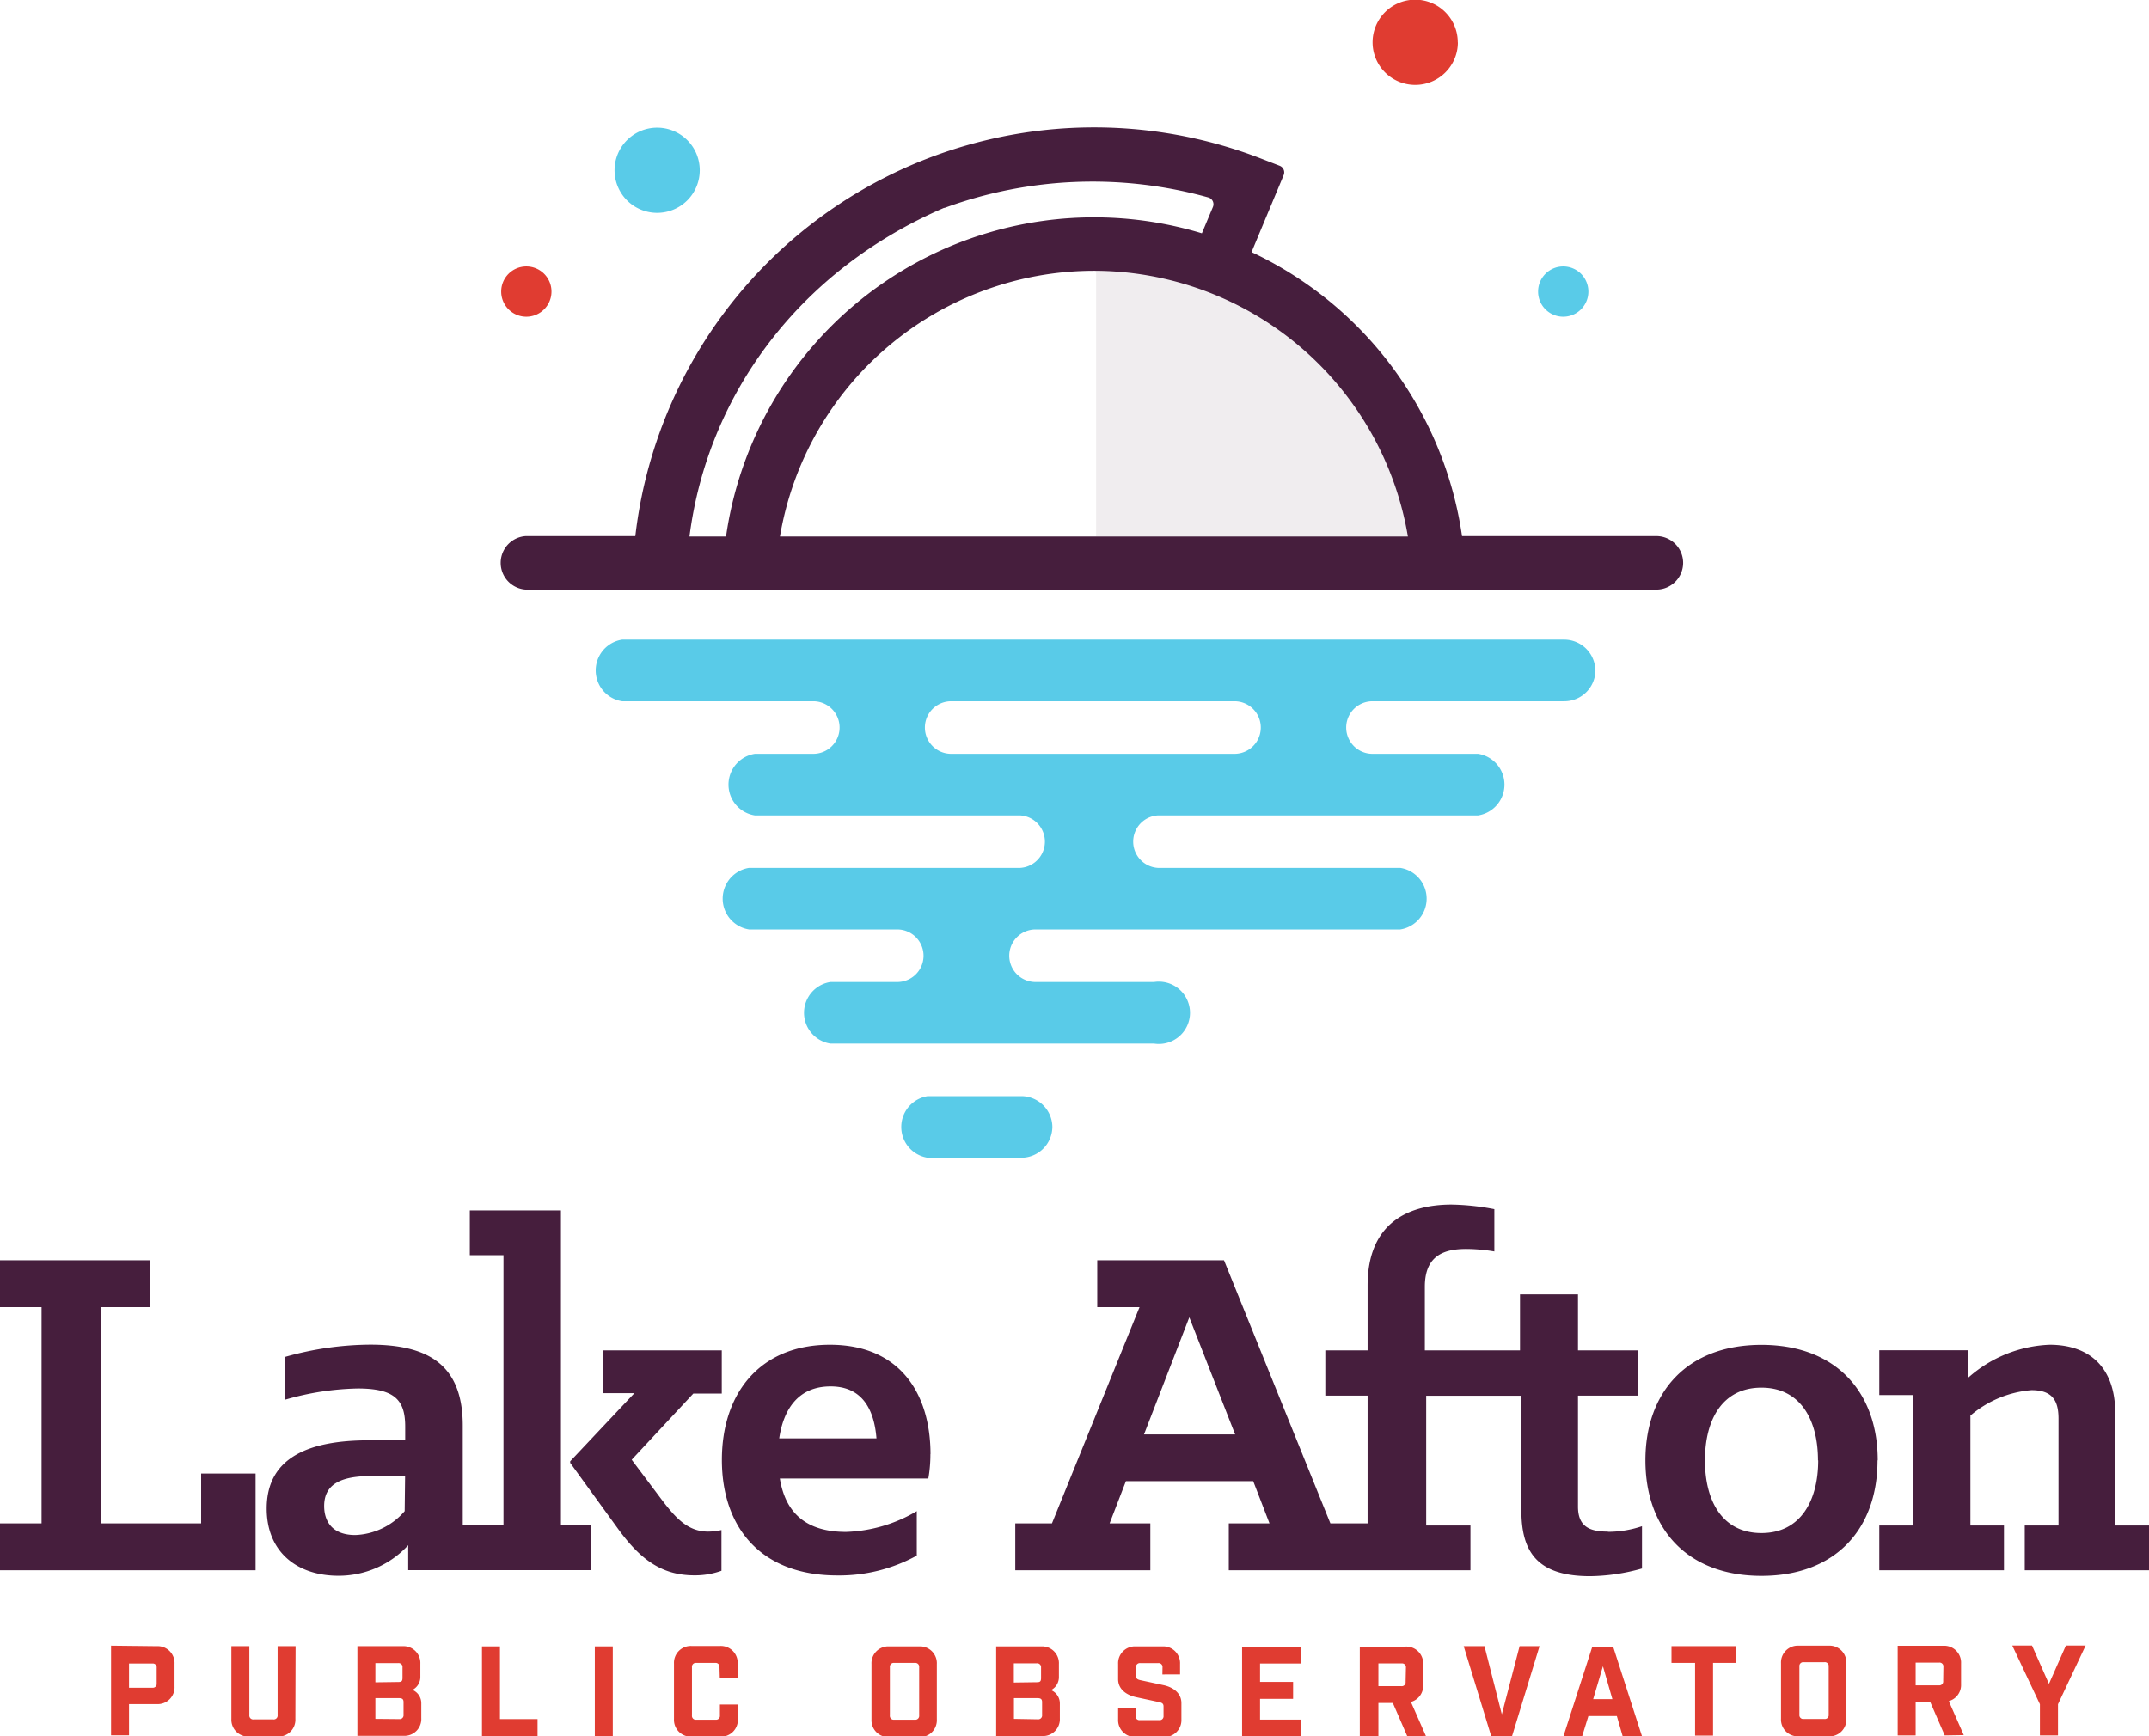 <svg id="Layer_1" data-name="Layer 1" xmlns="http://www.w3.org/2000/svg" viewBox="0 0 206.84 167.16"><defs><style>.cls-1,.cls-4{fill:#461e3d;}.cls-1{opacity:0.08;}.cls-2{fill:#e03c31;}.cls-3{fill:#59cbe8;}</style></defs><title>logo-lapo</title><path class="cls-1" d="M127.62,48.31V73.89h30.22A30.69,30.69,0,0,0,127.62,48.31Z" transform="translate(-22.12 -22.24)"/><path class="cls-2" d="M37.22,180.72a1.62,1.62,0,0,1,1.7,1.7v2.18a1.62,1.62,0,0,1-1.7,1.7H34.54v3H32.81v-8.63Zm-.43,4a.37.37,0,0,0,.41-.41v-1.51a.37.37,0,0,0-.41-.41H34.54v2.33Zm13.76,3a1.62,1.62,0,0,1-1.7,1.7H46.09a1.62,1.62,0,0,1-1.7-1.7v-7h1.73v6.64a.37.37,0,0,0,.41.41h1.9a.37.37,0,0,0,.41-.41v-6.64h1.73Zm10.33-7a1.62,1.62,0,0,1,1.7,1.7v1.22a1.41,1.41,0,0,1-.76,1.29,1.39,1.39,0,0,1,.85,1.3v1.42a1.62,1.62,0,0,1-1.7,1.7H56.52v-8.63Zm-.43,3.45c.31,0,.41-.07.41-.41v-1a.37.37,0,0,0-.41-.41H58.25v1.85Zm.1,3.57a.37.37,0,0,0,.41-.41V186.1c0-.36-.22-.38-.55-.38H58.25v2Zm9.69-7v7h3.62v1.63H68.51v-8.63Zm9.13,0H81.1v8.63H79.37Zm12,2a.37.37,0,0,0-.41-.41H89.13a.37.37,0,0,0-.41.41v4.65a.37.37,0,0,0,.41.41H91a.37.37,0,0,0,.41-.41v-1.05h1.73v1.39a1.62,1.62,0,0,1-1.7,1.7H88.69a1.62,1.62,0,0,1-1.7-1.7v-5.33a1.62,1.62,0,0,1,1.7-1.7h2.73a1.62,1.62,0,0,1,1.7,1.7v1.39H91.4Zm19.22-2a1.62,1.62,0,0,1,1.7,1.7v5.33a1.62,1.62,0,0,1-1.7,1.7h-2.89a1.62,1.62,0,0,1-1.7-1.7v-5.33a1.62,1.62,0,0,1,1.7-1.7Zm0,2a.37.37,0,0,0-.41-.41h-2a.37.37,0,0,0-.41.41v4.65a.37.37,0,0,0,.41.41h2a.37.37,0,0,0,.41-.41Zm11.75-2a1.62,1.62,0,0,1,1.7,1.7v1.22a1.41,1.41,0,0,1-.76,1.29,1.39,1.39,0,0,1,.85,1.3v1.42a1.62,1.62,0,0,1-1.7,1.7H118v-8.63Zm-.43,3.45c.31,0,.41-.07.41-.41v-1a.37.37,0,0,0-.41-.41h-2.21v1.85Zm.1,3.57a.37.37,0,0,0,.41-.41V186.1c0-.36-.22-.38-.55-.38h-2.16v2Zm12-5a.37.37,0,0,0-.41-.41h-1.73a.37.37,0,0,0-.41.41v.82c0,.26.14.35.41.41l2.23.48c.94.2,1.73.77,1.73,1.73v1.56a1.62,1.62,0,0,1-1.7,1.7h-2.69a1.62,1.62,0,0,1-1.7-1.7v-1.1h1.68v.77a.37.37,0,0,0,.41.41h1.87a.37.37,0,0,0,.41-.41v-.91c0-.26-.14-.35-.41-.41l-2.23-.48c-.94-.2-1.73-.77-1.73-1.73v-1.46a1.62,1.62,0,0,1,1.7-1.7H134a1.62,1.62,0,0,1,1.7,1.7v1H134Zm13.32-2v1.63H143.4v1.77h3.18v1.63H143.4v2h3.92v1.63h-5.65v-8.63Zm10.24,8.63-1.39-3.2h-1.39v3.2H153v-8.63h4.4a1.62,1.62,0,0,1,1.7,1.7v2a1.61,1.61,0,0,1-1.18,1.63l1.44,3.27Zm-.13-6.6a.37.37,0,0,0-.41-.41h-2.24v2.19H157a.37.37,0,0,0,.41-.41Zm10.21,6.6h-2L163,180.72h2l1.67,6.56,1.71-6.56h1.92Zm6.75,0H172.6l2.78-8.63h2l2.78,8.63h-1.86l-.56-1.94H175Zm1.06-3.57h1.85l-.91-3.17ZM187,182.33v7h-1.73v-7H183v-1.61h6.24v1.61Zm11.13-1.66a1.62,1.62,0,0,1,1.7,1.7v5.33a1.62,1.62,0,0,1-1.7,1.7h-2.89a1.62,1.62,0,0,1-1.7-1.7v-5.33a1.62,1.62,0,0,1,1.7-1.7Zm0,2a.37.37,0,0,0-.41-.41h-2a.37.37,0,0,0-.41.41v4.65a.37.37,0,0,0,.41.41h2a.37.37,0,0,0,.41-.41Zm11.17,6.64-1.39-3.2H206.5v3.2h-1.73v-8.63h4.4a1.62,1.62,0,0,1,1.7,1.7v2a1.61,1.61,0,0,1-1.18,1.63l1.44,3.27Zm-.13-6.6a.37.37,0,0,0-.41-.41H206.5v2.19h2.24a.37.37,0,0,0,.41-.41Zm9.29,6.6v-3l-2.66-5.65h1.9l1.63,3.69,1.63-3.69h1.9l-2.66,5.65v3ZM75.2,50.31a2.42,2.42,0,1,0-2.42,2.42A2.42,2.42,0,0,0,75.2,50.31Zm87.23-24a4.1,4.1,0,1,0-4.1,4.1A4.1,4.1,0,0,0,162.44,26.34Z" transform="translate(-22.12 -22.24)"/><path class="cls-3" d="M123.41,130.7a3,3,0,0,1-3,3h-9a3,3,0,0,1,0-5.93h9A3,3,0,0,1,123.41,130.7Zm52.27-43.95a3,3,0,0,1-3,3H154.22a2.53,2.53,0,1,0,0,5.06h10.16a3,3,0,0,1,0,5.93H133.56a2.53,2.53,0,0,0,0,5.05h23.33a3,3,0,0,1,0,5.93h-35.1a2.53,2.53,0,1,0,0,5.06H133.2a3,3,0,1,1,0,5.93H102.05a3,3,0,0,1,0-5.93h6.43a2.53,2.53,0,1,0,0-5.06H94.22a3,3,0,0,1,0-5.93h26.1a2.53,2.53,0,0,0,0-5.05H94.78a3,3,0,0,1,0-5.93h5.62a2.53,2.53,0,1,0,0-5.06H82a3,3,0,0,1,0-5.93h90.72A3,3,0,0,1,175.67,86.75Zm-34.73,3H113.67a2.53,2.53,0,1,0,0,5.06h27.27a2.53,2.53,0,1,0,0-5.06ZM175,50.31a2.42,2.42,0,1,0-2.42,2.42A2.42,2.42,0,0,0,175,50.31ZM89.47,38.63a4.1,4.1,0,1,0-4.1,4.1A4.1,4.1,0,0,0,89.47,38.63Z" transform="translate(-22.12 -22.24)"/><path class="cls-4" d="M85.61,166.35l-2.69-3.58,5.93-6.37h2.74v-4.16H80.18v4.12h3L77,162.92v.15l4.51,6.22c2.16,3,4.21,4.61,7.45,4.61a7.51,7.51,0,0,0,2.6-.44v-3.92a6,6,0,0,1-1.27.15C88.26,169.69,87.08,168.31,85.61,166.35Zm-9.5,2.74H79v4.31H61.41V171a9.1,9.1,0,0,1-6.71,2.94c-4,0-6.91-2.3-6.91-6.47,0-5.1,4.36-6.57,9.85-6.57h3.48v-1.32c0-2.55-1-3.67-4.56-3.67a26.7,26.7,0,0,0-7,1.08v-4.12a30.56,30.56,0,0,1,8.18-1.18c5.68,0,8.92,2,8.92,7.79v9.6h3.92v-26H67.34v-4.31h8.77Zm-15-4.75H57.88c-2.89,0-4.56.74-4.56,2.89,0,1.32.64,2.79,3,2.79a6.61,6.61,0,0,0,4.75-2.3Zm50.56-2.11a13.06,13.06,0,0,1-.2,2.35H97.18c.54,3.33,2.55,5.14,6.37,5.14a14.2,14.2,0,0,0,6.81-2V172a15.5,15.5,0,0,1-7.64,1.91c-7.45,0-11.12-4.7-11.12-11.12S95.26,151.7,102,151.7,111.68,156.41,111.68,162.24Zm-5.19-1.52c-.2-2.5-1.18-5-4.41-5s-4.56,2.35-4.95,5Zm70.4,9a10.19,10.19,0,0,0,3.28-.54v4.07a19,19,0,0,1-5,.74c-5.24,0-6.61-2.5-6.61-6.37v-11h-9.16V169.1h4.26v4.31H140.39V168.9h3.92l-1.57-4.07H130.49l-1.57,4.07h3.92v4.51h-13V168.9h3.53l8.43-20.82h-4.07v-4.51h12.2l10.24,25.33h3.58v.2h0V156.6h-4.07v-4.36h4.07V146c0-5.83,3.67-7.79,8.08-7.79a23.48,23.48,0,0,1,4.12.44v4.07a16.76,16.76,0,0,0-2.69-.24c-2.11,0-4,.59-4,3.63v6.13h9.16v-5.39H174v5.39h5.78v4.36H174v10.68C174,169.29,175.22,169.69,176.89,169.69ZM141,160.33l-4.41-11.27-4.36,11.27Zm61.83,2.5c0,6.57-4,11.12-11.17,11.12s-11.17-4.56-11.17-11.12,4-11.12,11.17-11.12S202.85,156.26,202.85,162.83Zm-5.73,0c0-3.87-1.67-7-5.44-7s-5.44,3.09-5.44,7,1.67,7,5.44,7S197.12,166.7,197.12,162.83Zm28.61,6.27V158.27c0-4.36-2.45-6.57-6.32-6.57a12.48,12.48,0,0,0-7.84,3.18v-2.65H203v4.31h3.23V169.1H203v4.31h12V169.1h-3.23V158.52a10.3,10.3,0,0,1,5.88-2.45c2,0,2.6,1,2.6,2.74V169.1H217v4.31h12V169.1ZM184.12,76.46A2.58,2.58,0,0,1,181.54,79H72.73a2.58,2.58,0,0,1,0-5.15H83.27a44.46,44.46,0,0,1,60.21-36.35l1.81.7a.68.68,0,0,1,.38.9l-3.09,7.41a35.89,35.89,0,0,1,20.26,27.34h18.7A2.58,2.58,0,0,1,184.12,76.46ZM127.41,48.31A30.69,30.69,0,0,0,97.19,73.89h60.44A30.69,30.69,0,0,0,127.41,48.31ZM88.48,73.89H92a35.79,35.79,0,0,1,45.8-29.19l1.06-2.53a.68.68,0,0,0-.43-.92,41.4,41.4,0,0,0-25.39,1l-.06,0C99,48.29,90.23,60.28,88.48,73.89Zm-47,90.21h5.24v9.31H22.12V168.9h4V148.08h-4v-4.51H36.58v4.51H31.83V168.9h9.65Z" transform="translate(-22.12 -22.24)"/></svg>